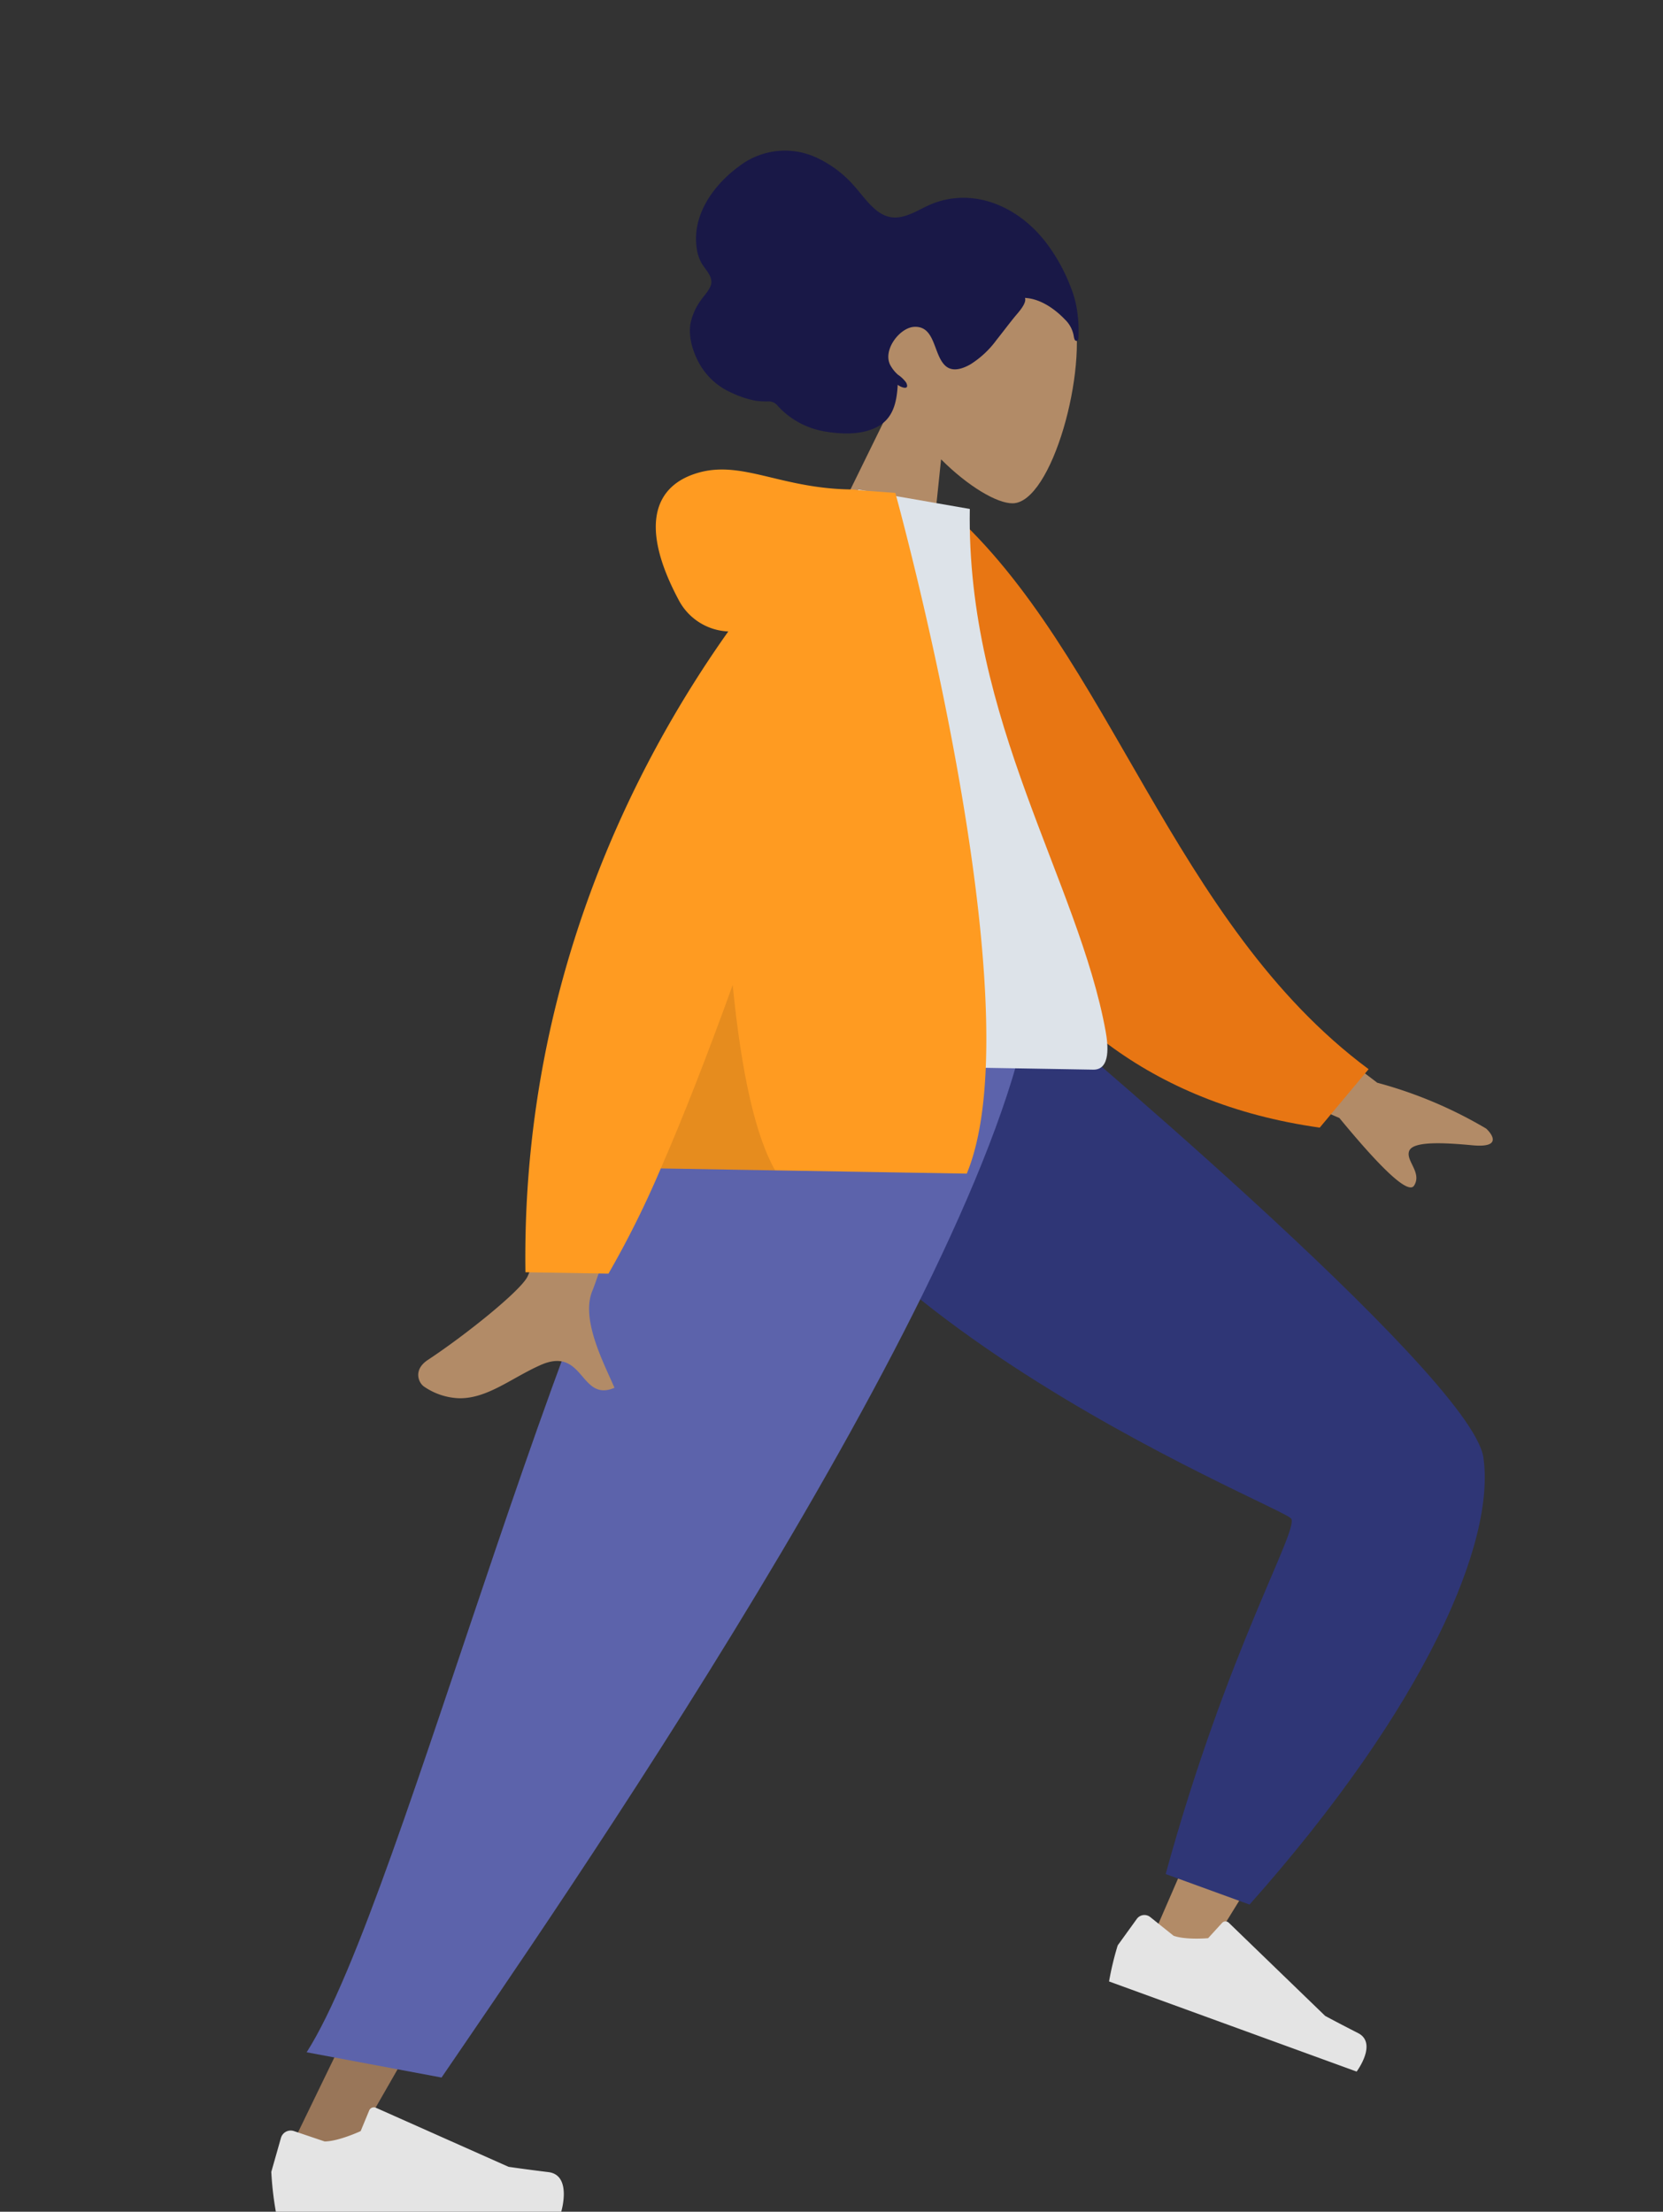 <svg xmlns="http://www.w3.org/2000/svg" xmlns:xlink="http://www.w3.org/1999/xlink" width="356" height="473.426" viewBox="0 0 356 473.426">
  <rect x="0" y="0" width="356" height="473.426" fill="#333333" stroke="none"/>
  <defs>
    <linearGradient id="linear-gradient" x1="0.02" x2="1.087" y2="1.111" gradientUnits="objectBoundingBox">
      <stop offset="0" stop-color="#f0f0f0"/>
      <stop offset="1" stop-color="#fff"/>
    </linearGradient>
  </defs>
  <g id="home-02" transform="translate(-230 -1258.456)">
    <g id="circle-bg" transform="translate(-230 -1258.456)">
      <circle  cx="178" cy="178" r="178" transform="translate(230 1351)" fill="url(#linear-gradient)"/>
    </g>
    <g id="woman" transform="translate(261 1258)">
      <g id="Bottom_Skinny_Jeans_1" data-name="Bottom/Skinny Jeans 1" transform="translate(0 215.436)">
        <path id="Leg" d="M112.575.084C91.9,16.948,99.878,164.945,98.5,166.807,97.579,168.049.14,187.873.14,187.873l2.813,11.456s113.992-5.576,120.629-14.037c9.5-12.114,23.412-135.559,23.412-135.559Z" transform="matrix(0.574, -0.819, 0.819, 0.574, 61.696, 92.168)" fill="#b28b67"/>
        <path id="Pant" d="M.137,183.376,5.09,201.827c56.655,6.551,93.995-1.478,107.13-13.979S135.694,52.658,135.694,52.658L98.874.074C49.646,37.217,79.1,158.951,77.84,161.735S46.709,166.7.137,183.376Z" transform="matrix(0.574, -0.819, 0.819, 0.574, 68.276, 81.015)" fill="#2f3676"/>
        <g id="Right_Show" data-name="Right Show" transform="translate(218.311 170.914) rotate(20)">
          <path id="shoe" d="M4.474,5.033A2,2,0,0,0,1.908,6.381L0,13.106A64.242,64.242,0,0,0,.9,21H57.3s2.2-7.268-2.538-7.848-7.87-1.047-7.87-1.047L20.68.419a1,1,0,0,0-1.332.532L17.663,5.039s-4.385,2.046-7.127,2.046Z" transform="translate(1 19)" fill="#e4e4e4"/>
        </g>
        <path id="Leg-2" data-name="Leg" d="M111.129,0,55.084,134.335,0,247.9H13L155.182,0Z" transform="translate(29.672)" fill="#997659"/>
        <g id="Left_Shot" data-name="Left Shot" transform="translate(25.994 215.192)">
          <path id="shoe-2" data-name="shoe" d="M4.845,5.415A2.167,2.167,0,0,0,2.067,6.874L0,14.145a69.363,69.363,0,0,0,.976,8.537H62.064s2.381-7.86-2.749-8.486-8.524-1.132-8.524-1.132L22.4.426A1.084,1.084,0,0,0,20.956,1l-1.825,4.42s-4.749,2.212-7.719,2.212Z" transform="translate(1.083 20.573)" fill="#e4e4e4"/>
        </g>
        <path id="Pant-2" data-name="Pant" d="M0,224.311l28.877,5.407C51.205,196.944,144.648,62.559,154.894,0H90.606C56.392,45.224,21.283,190.995,0,224.311Z" transform="translate(34.646 0)" fill="#5c63ab"/>
      </g>
      <g id="Head_Front" data-name="Head/Front" transform="translate(112.442 0.456) rotate(14)">
        <g id="Head" transform="translate(58.487 33.523)">
          <path id="Head-2" data-name="Head" d="M0,78.939,8.949,37.3C3.958,31.447.58,24.279,1.144,16.248,2.771-6.894,35.036-1.8,41.312,9.877s5.531,41.307-2.58,43.394c-3.235.833-10.126-1.207-17.14-5.428l4.4,31.1Z" transform="translate(0 0)" fill="#b28b67"/>
        </g>
        <path id="hair" d="M84.924,23.772a29.637,29.637,0,0,0-1.395-4.628,21.643,21.643,0,0,0-2.735-5.08,38.421,38.421,0,0,0-7.233-7.836C68.595,2.185,62.274-.148,56.058.609a17.983,17.983,0,0,0-8.778,3.567c-2.343,1.8-4.6,4.444-7.63,4.634-3.3.207-6.327-2.7-8.974-4.5A24.136,24.136,0,0,0,21.026.237a16.057,16.057,0,0,0-15.362,5.8C1.378,11.129-1.738,18.6,1.077,25.35a8.66,8.66,0,0,0,2.162,3.189c.886.8,2.239,1.659,2.6,2.944.382,1.365-.758,3.127-1.2,4.359a12.812,12.812,0,0,0-.968,5.537c.3,3.151,2.287,6.159,4.381,8.23a14.572,14.572,0,0,0,7.556,3.873,21.235,21.235,0,0,0,5.684.438,17.713,17.713,0,0,0,2.691-.539,2.437,2.437,0,0,1,2.141.52,17.586,17.586,0,0,0,11.321,2.8c3.416-.284,7.352-1.111,10.139-3.447,3.094-2.6,3.033-6.173,2.3-10,.771.382,2.906.618,1.63-.9a6.908,6.908,0,0,0-2.108-1.2A7.668,7.668,0,0,1,47.3,39.534c-2.367-2.718.024-8.25,3-9.161,4.42-1.354,5.409,4.886,8.564,6.5,1.814.928,3.712-.34,5.071-1.636a20.267,20.267,0,0,0,4.132-6.373c.882-1.926,1.7-3.88,2.6-5.8.42-.9,1.874-3.426,1.144-4.438,3.166-.63,6.691.683,9.417,2.405a6.434,6.434,0,0,1,2.587,2.754c.129.269.409,1.07.761,1.1.655.061.41-.738.346-1.119" transform="translate(17.329 24.871)" fill="#191847"/>
      </g>
      <g id="Body_Long_Sleeve_1" data-name="Body/Long Sleeve 1" transform="matrix(1, 0.017, -0.017, 1, 24.777, 103.074)">
        <path id="Skin" d="M1.329,93.844C.12,93.1-1.2,90.3,1.994,88.107,9.964,82.652,21.448,73.1,23,69.961,26.174,63.532,36.982.874,36.982.874l22.633.09s-20.963,67.564-22.633,71.7c-2.506,6.2,2.8,15.646,5.065,20.721-3.575,1.6-5.236-.442-7.053-2.481-1.938-2.173-4.056-4.346-8.864-2.113-6.152,2.858-11.239,7.394-17.3,7.394A14.084,14.084,0,0,1,1.329,93.844Zm194.877-60.83L161.994,18.85,169.631,0,204.18,25.329a93.056,93.056,0,0,1,23.485,9.423c1.486,1.351,3.28,4.087-2.879,3.615s-12.658-.694-13.508,1.4,2.878,4.605,1.159,7.435a.817.817,0,0,1-.749.4Q208.652,47.609,196.206,33.014Z" transform="translate(37.001 99.714)" fill="#b28b67"/>
        <path id="Coat_Back" data-name="Coat Back" d="M0,2.413,9.19,0C46.419,26.827,65.655,82.94,110.745,109.613l-9.107,13.533C27.231,120.486,2.865,52.12,0,2.413Z" transform="matrix(0.996, 0.087, -0.087, 0.996, 138.515, 3.362)" fill="#e87613"/>
        <path id="Shirt" d="M0,123.276H82.868c3.787,0,3.073-5.459,2.526-8.214C79.077,83.269,54.416,49,54.416,3.742L30.512,0C10.741,31.747,3.9,70.834,0,123.276Z" transform="translate(97.478)" fill="#dde3e9"/>
        <path id="Coat_Front" data-name="Coat Front" d="M.11,172.492C-1.8,110.769,21.605,63.27,41.193,34.632a12.572,12.572,0,0,1-10.757-6.6C21.7,12.295,24.855,3.629,34.192.78S51.855,3.8,66.731,3.8a11.613,11.613,0,0,1,1.774.126l7.932.452s32.2,108.97,17.763,145.406H28.7a207.365,207.365,0,0,1-10.818,22.708Z" transform="translate(59.46 -3.799)" fill="#ff9b21"/>
        <path id="Shade" d="M24.481,39.52H0C4.49,28.754,9.443,15.458,14.72,0c2.2,19.05,5.481,32.345,9.76,39.518Z" transform="translate(88.16 106.465)" fill="rgba(0,0,0,0.1)"/>
      </g>
    </g>
    <g id="circle" transform="translate(289 1346)">
      <circle cx="25" cy="25" r="25" transform="translate(289 1346)" fill="#ff9b21"/>
    </g>
    
  </g>

  <style>
    #circle-bg {
      animation: circle-bg-anim linear 5s infinite
    }

    #circle {
      animation: circle-anim linear 5s infinite;
      transform-origin: center;
      transform-box: fill-box;
    }

    @keyframes circle-bg-anim{
      0%{
        transform: translateY(0)
      }
      50%{
        transform: translateY(20px)
      }
      100%{
        transform: translateY(0)
      }
    }

    @keyframes circle-anim{
      0%{
        transform: scale(0.95)
      }
      50%{
        transform: scale(1.3)
      }
      100%{
        transform: scale(0.95)
      }
    }
  </style>
</svg>
